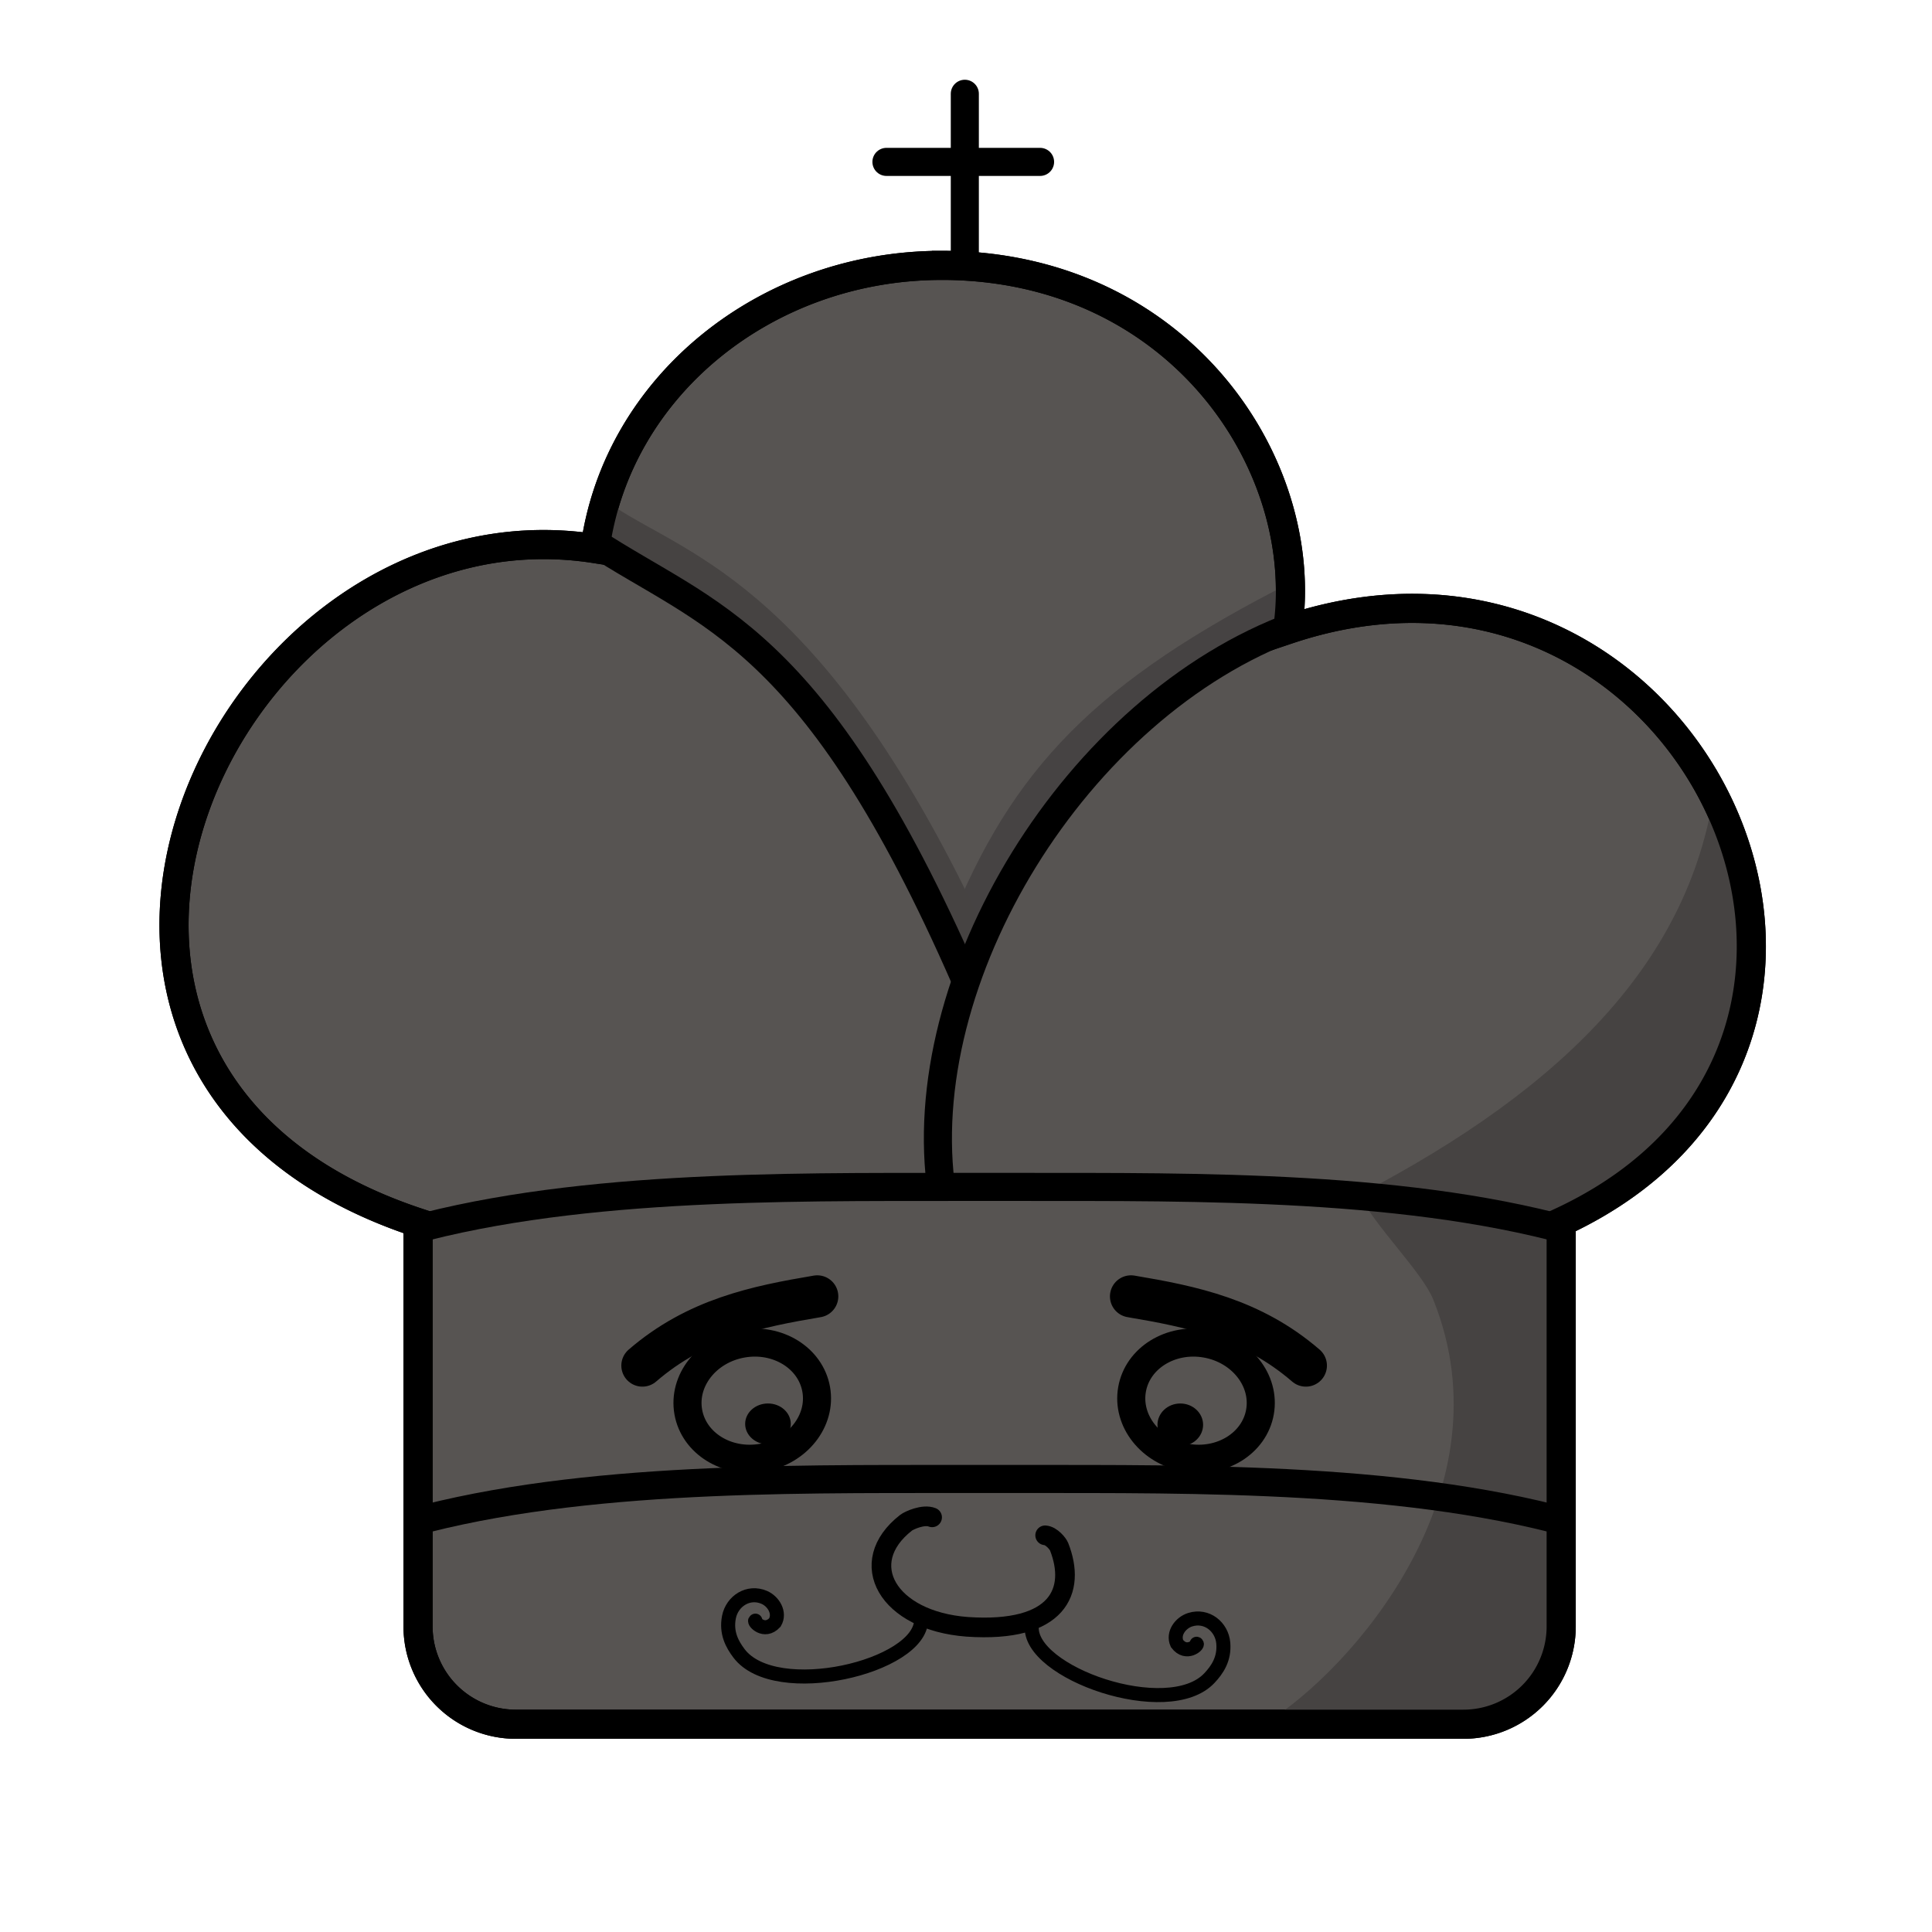 <?xml version="1.0" encoding="UTF-8"?>
<!-- Created with Inkscape (http://www.inkscape.org/) -->
<svg width="688" height="688" version="1.1" viewBox="0 0 688 688" xml:space="preserve" xmlns="http://www.w3.org/2000/svg"><g><path transform="translate(0 -25.205)" d="m335.22 119.71c-62.684 0.065-115.53 43.277-123.33 100.85-131.55-20.534-227.2 185.86-63.02 240.06v143.78a34.82 34.82 45 0 0 34.82 34.82h337.44a34.82 34.82 135 0 0 34.82-34.82v-144.04c137.3-63.867 45.927-259.08-97.406-210.96 8.563-58.592-38.742-129.7-123.32-129.7z" fill="#575452" stroke="#000" stroke-width="10.377"/><path d="m611.38 273.94c-6.368 66.599-54.393 113.35-127.27 151.44 5.22 11.018 22.314 27.559 26.287 37.424 27.307 67.813-28.916 131.76-59.592 150.73 32.755-2.156 64.69-0.838 96.448-7.978 14.257-56.578 4.106-111.75 5.25-168.06 101.92-48.722 62.249-107.41 58.878-163.55z" fill="#464342"/><g fill="none" stroke-width="10"><path d="m456.48 214.72c-67.628 35.224-94.308 66.027-115.68 121.32" stroke="#464343"/><path d="m216.43 184.88c26.696 17.585 73.819 28.085 130.35 149.87" stroke="#464342"/><g stroke="#000"><path d="m461.21 222.8c-78.168 28.684-137.27 125.83-125.79 202.21"/><path d="m211.41 192.96c40.282 26.418 78.489 32.509 132.42 155.99"/><path transform="translate(0 -25.205)" d="m151.81 461.96c62.78-15.824 140.5-13.888 201.2-14.093m200.01 14.093c-62.78-15.824-140.5-13.888-201.2-14.093"/><path transform="translate(0 78.795)" d="m151.81 461.96c62.78-15.824 140.5-13.888 201.2-14.093m200.01 14.093c-62.78-15.824-140.5-13.888-201.2-14.093"/></g></g><g transform="translate(0 -25.205)"><path d="m228.76 511.5c19.272-16.635 40.705-21.014 62.27-24.645" fill="none" stroke="#000" stroke-linecap="round" stroke-width="15"/><ellipse transform="rotate(-10)" cx="172.82" cy="562.55" rx="23.13" ry="20.606" fill="none" stroke="#000" stroke-linecap="round" stroke-width="10"/><ellipse cx="273.48" cy="532.27" rx="8.123" ry="7.277"/></g><g transform="matrix(-1 0 0 1 693.79 -25.205)"><path d="m228.76 511.5c19.272-16.635 40.705-21.014 62.27-24.645" fill="none" stroke="#000" stroke-linecap="round" stroke-width="15"/><ellipse transform="rotate(-10)" cx="172.82" cy="562.55" rx="23.13" ry="20.606" fill="none" stroke="#000" stroke-linecap="round" stroke-width="10"/><ellipse cx="273.48" cy="532.59" rx="8.123" ry="7.592"/></g><g transform="translate(0 -25.205)" fill="none" stroke="#000" stroke-linecap="round"><path d="m372.19 571.94c2.259 0.172 4.554 3.006 4.969 4.061 6.143 15.621-0.168 30.743-32.725 28.528-28.319-2.114-40.063-22.793-21.783-37.06 1.06-0.828 6.205-3.179 9.278-1.928" stroke-width="7"/><path d="m426.12 610.56c0.84 0.221-3.608 4.414-6.98-0.083-1.629-3.607 1.292-7.414 4.694-8.486 5.902-1.86 11.284 2.531 11.785 8.331 0.488 5.65-2.146 9.483-4.94 12.458-14.66 15.612-64.808-1.943-63.247-18.612" stroke-width="5"/><path d="m269 602.33c-0.858 0.132 3.127 4.767 6.95 0.647 1.997-3.417-0.51-7.508-3.781-8.93-5.676-2.466-11.486 1.338-12.591 7.053-1.076 5.568 1.143 9.656 3.61 12.906 12.948 17.059 64.656 4.842 64.846-11.899" stroke-width="5"/></g><g transform="translate(0 -25.205)" fill="none" stroke="#000" stroke-linecap="round" stroke-width="10"><path d="m343.58 119.43v-60.829"/><path d="m315.67 82.857h54.703"/></g><path transform="translate(0 -25.205)" d="m335.22 119.71c-62.684 0.065-115.53 43.277-123.33 100.85-131.55-20.534-227.2 185.86-63.02 240.06v143.78a34.82 34.82 45 0 0 34.82 34.82h337.44a34.82 34.82 135 0 0 34.82-34.82v-144.04c137.3-63.867 45.927-259.08-97.406-210.96 8.563-58.592-38.742-129.7-123.32-129.7z" fill="none" stroke="#000" stroke-width="10.377"/></g></svg>
